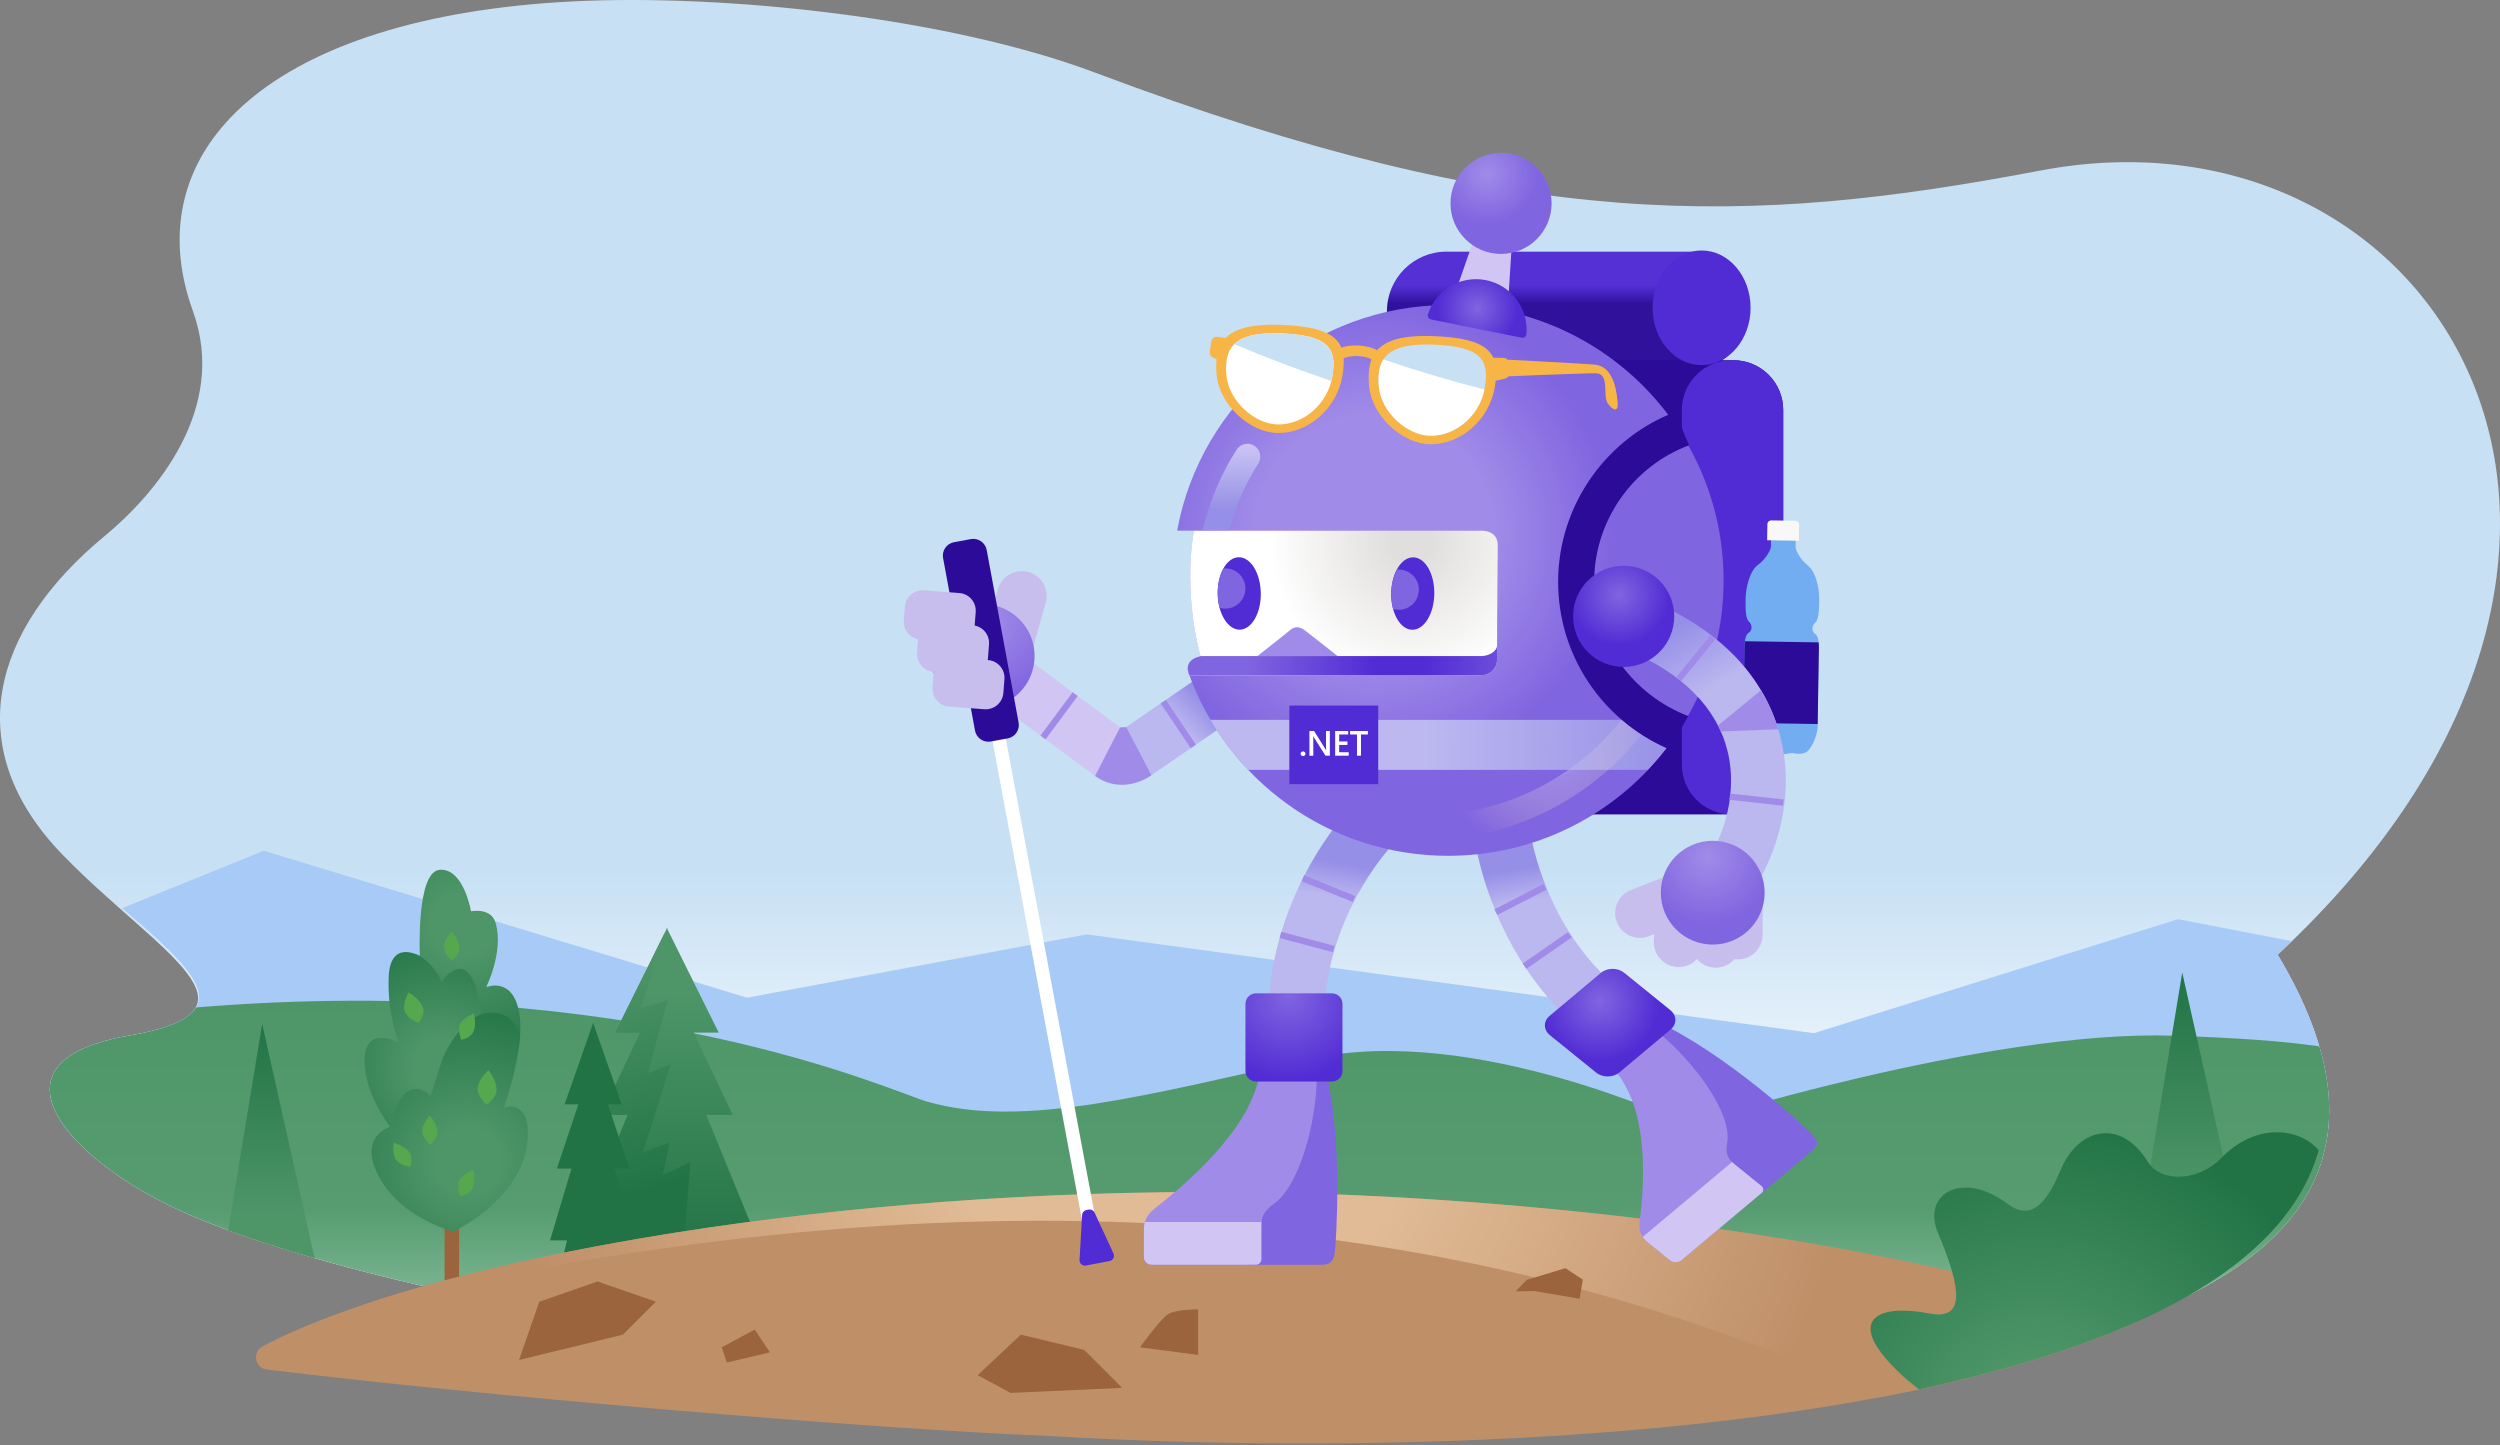 <svg width="1344" height="777" viewBox="0 0 1344 777" fill="none" xmlns="http://www.w3.org/2000/svg">
<rect x="0" y="0" width="1344" height="777" fill="#808080" stroke="none"/>
<path d="M1096.9 91.692C940.4 121.397 818.836 125.651 588.695 39.034C510.31 9.524 389.821 -3.408 307.734 0.764C146.36 8.971 72.093 79.915 103.726 167.288C122.659 219.581 83.768 265.472 56.325 288.116C-4.681 338.448 -22.003 402.25 33.787 459.651C84.818 512.146 148.223 543.185 69.204 556.801C-9.815 570.417 35.602 621.27 91.912 648.502C196.569 699.127 470.418 739.064 613.234 744.75C912.452 762.652 1369.42 755.446 1224.47 513.22C1458.81 295.307 1312.14 50.828 1096.9 91.692Z" fill="url(#paint0_linear)"/>
<path d="M1224.48 513.22C1227.09 510.796 1229.63 508.381 1232.14 505.965L1170.87 494.146L975.174 555.435L584.179 502.321L401.627 536.369L141.82 457.373L65.69 488.168C105.809 522.794 132.252 545.926 69.204 556.793C19.695 565.325 19.036 588.474 39.296 611.273H1251.08C1255.26 583.911 1247.39 551.498 1224.48 513.22Z" fill="#A7CBF6"/>
<path d="M907.057 604.466C907.057 604.466 792.621 549.985 705.433 569.059C618.27 588.116 550.129 607.19 498.358 592.216C479.303 586.701 340.816 522.265 105.403 541.599C101.619 548.049 90.538 553.133 69.221 556.801C-9.798 570.417 35.618 621.27 91.929 648.502C196.585 699.127 470.435 739.064 613.25 744.75C890.655 761.351 1303.66 756.365 1246.88 562.519C1225.45 559.437 1199.88 557.859 1168.63 556.801C1067.81 553.393 907.057 604.466 907.057 604.466Z" fill="url(#paint1_linear)"/>
<path d="M246.802 656.107H239V708.774H246.802V656.107Z" fill="#9B643D"/>
<path d="M222.971 512.732C230.823 537.849 261.895 557.631 278.794 564.081C279.843 556.834 280.193 549.521 278.981 543.6C275.116 524.705 261.374 530.716 261.374 530.716C261.374 530.716 270.82 511.821 266.524 496.367C264.084 487.59 253.214 489.925 253.214 489.925C253.214 489.925 249.349 466.735 236.461 467.597C223.573 468.46 225.721 513.968 225.721 513.968C225.721 513.968 224.615 513.326 222.971 512.732Z" fill="url(#paint2_radial)"/>
<path d="M243.767 521.85C238.617 524.616 237.372 528.43 237.372 528.43C237.372 528.43 235.753 520.703 225.713 513.977C225.713 513.977 209.823 504.533 208.961 525.144C208.098 545.755 214.542 560.779 214.542 560.779C214.542 560.779 196.935 550.473 196.073 568.937C195.21 587.401 209.815 605.865 209.815 605.865C209.815 605.865 203.444 607.768 200.824 613.828C204.925 614.665 209.595 615.056 214.843 615.161C242.043 615.731 258.364 563.634 258.649 552.189C258.942 540.745 255.386 515.62 243.767 521.85Z" fill="url(#paint3_radial)"/>
<path d="M270.812 595.567C270.812 595.567 278.208 575.24 279.534 557.354C276.158 542.136 258.6 539.248 246.868 554.369C235.957 568.441 237.942 571.279 231.401 589.247C231.401 589.247 217.016 573.427 209.823 605.864C209.823 605.864 194.397 610.476 201.663 628.192C212.402 654.383 243.751 662.11 243.751 662.11C243.751 662.11 281.975 644.508 283.692 611.444C284.815 589.995 270.812 595.567 270.812 595.567Z" fill="url(#paint4_radial)"/>
<path d="M261.44 593.843C261.44 593.843 256.517 589.369 256.802 584.887C257.095 580.414 262.595 575.379 262.595 575.379C262.595 575.379 266.94 580.69 266.94 585.733C266.948 590.768 261.44 593.843 261.44 593.843Z" fill="#56A84F"/>
<path d="M224.924 549.969C224.924 549.969 218.805 547.553 217.528 543.559C216.251 539.566 219.619 533.506 219.619 533.506C219.619 533.506 225.493 536.825 227.234 541.225C228.967 545.617 224.924 549.969 224.924 549.969Z" fill="#56A84F"/>
<path d="M243.003 516.368C243.003 516.368 238.772 512.821 238.723 509.015C238.674 505.208 242.759 500.669 242.759 500.669C242.759 500.669 246.575 504.956 246.9 509.218C247.217 513.488 243.003 516.368 243.003 516.368Z" fill="#56A84F"/>
<path d="M231.303 615.43C231.303 615.43 227.072 611.883 227.023 608.077C226.974 604.27 231.058 599.731 231.058 599.731C231.058 599.731 234.874 604.018 235.2 608.28C235.517 612.55 231.303 615.43 231.303 615.43Z" fill="#56A84F"/>
<path d="M247.396 642.987C247.396 642.987 245.289 637.887 247.005 634.487C248.722 631.088 254.45 628.965 254.45 628.965C254.45 628.965 255.85 634.528 254.157 638.457C252.465 642.385 247.396 642.987 247.396 642.987Z" fill="#56A84F"/>
<path d="M220.645 627.191C220.645 627.191 215.153 626.646 212.964 623.539C210.775 620.424 211.589 614.372 211.589 614.372C211.589 614.372 217.162 615.755 219.831 619.098C222.5 622.441 220.645 627.191 220.645 627.191Z" fill="#56A84F"/>
<path d="M247.966 558.965C247.966 558.965 245.761 553.905 247.404 550.473C249.048 547.041 254.735 544.804 254.735 544.804C254.735 544.804 256.24 550.343 254.629 554.304C253.018 558.265 247.966 558.965 247.966 558.965Z" fill="#56A84F"/>
<path d="M169.118 676.409L140.966 550.449L122.66 661.386C136.654 666.543 152.259 671.561 169.118 676.409Z" fill="url(#paint5_linear)"/>
<path d="M328.002 663.021L323.332 677.328L392.905 677.141L389.121 663.021H405.687L379.659 599.374H393.857L372.955 555.109H386.363L358.757 499.425V498.628L358.562 499.026L358.366 498.628V499.425L330.76 555.109H344.169L323.267 599.374H337.464L311.437 663.021H328.002Z" fill="url(#paint6_linear)"/>
<path d="M368.024 664.574L371.156 624.792L356.275 631.697L360.002 614.169L345.649 619.48L360.531 572.198L348.31 576.981L358.936 537.67L344.592 541.924L357.602 500.962L330.76 555.109H344.169L323.267 599.374H337.464L311.437 663.021H328.002L325.512 672.253L368.024 664.574Z" fill="url(#paint7_linear)"/>
<path d="M304.83 666.852L299.436 689.065L339.075 688.358L335.731 677.897H344.868L330.508 628.232H338.343L326.806 593.696H334.21L318.979 550.245V549.627L318.873 549.936L318.759 549.627V550.245L303.528 593.696H310.932L299.395 628.232H307.23L295.693 666.852H304.83Z" fill="#217346"/>
<path d="M1205.26 666.445L1173.17 522.834L1148.72 671.024L1205.26 666.445Z" fill="url(#paint8_linear)"/>
<path d="M748.336 643.516C487.399 629.144 233.565 674.726 141.17 723.821C135.442 726.863 137.012 735.461 143.448 736.25C256.151 750.086 463.364 767.988 564.14 771.99C747.01 782.93 1007.15 774.316 1148.71 710.669C1046.88 677.182 905.487 652.17 748.336 643.516Z" fill="#BF8F68"/>
<path d="M1010.88 751.086C1062.96 741.203 1110.23 727.978 1148.72 710.669C1046.88 677.182 905.487 652.17 748.336 643.516C527.51 631.348 311.778 662.126 194.665 701.632C552.846 618.089 808.967 658.946 1010.88 751.086Z" fill="url(#paint9_radial)"/>
<path d="M1246.52 618.309C1235.48 605.742 1212.26 603.815 1194.06 622.628C1182.17 634.91 1161.81 636.244 1154.55 624.442C1140.1 600.96 1117.31 606.279 1107.77 628.981C1101.99 642.751 1093.66 658.075 1079.16 647.144C1055.1 628.981 1032.84 641.694 1041.92 663.029C1055.14 694.076 1056 709.79 1037.38 706.154C1011.45 701.095 995.165 708.139 1013.32 729.759C1018.86 736.364 1025.23 742.074 1031.62 746.913C1142.99 723.211 1228.52 682.859 1246.52 618.309Z" fill="url(#paint10_radial)"/>
<path d="M603.259 746.108L543.311 748.833L525.598 739.3L548.762 717.509L582.82 725.684L603.259 746.108Z" fill="#9B643D"/>
<path d="M612.794 724.317C612.794 724.317 623.697 709.335 627.781 706.61C631.865 703.885 644.127 703.885 644.127 703.885V728.401L612.794 724.317Z" fill="#9B643D"/>
<path d="M279.021 731.134L289.916 699.802L321.249 688.911L352.581 699.802L334.877 717.509L279.021 731.134Z" fill="#9B643D"/>
<path d="M390.732 732.492L413.888 727.042L405.719 714.785L388.006 724.317L390.732 732.492Z" fill="#9B643D"/>
<path d="M849.217 698.232L825.028 694.084L814.784 694.255L820.724 688.081L841.536 681.777L850.917 687.927L849.217 698.232Z" fill="#9B643D"/>
<path d="M677.258 577.616C670.098 611.558 634.437 640.693 632.183 642.019C629.929 643.345 696.736 644.028 696.736 644.028C696.736 644.028 716.377 597.104 707.891 576.42C707.102 574.5 677.258 577.616 677.258 577.616Z" fill="#A08BE8"/>
<path d="M693.945 639.441L635.34 639.726C635.34 639.726 621.72 648.876 618.099 655.473C615.333 660.516 615.52 671.838 615.764 676.889C615.829 678.296 616.993 679.394 618.4 679.394L674.931 679.289C676.745 679.28 678.21 677.808 678.193 675.994C678.136 669.739 679.21 656.408 681.562 652.601C685.085 646.916 693.945 639.441 693.945 639.441Z" fill="#D0C5F3"/>
<path d="M711.723 571.792C722.528 609.525 718.11 669.349 717.663 672.513C717.036 676.897 716.442 679.972 710.202 679.972C702.44 679.972 669.105 679.972 669.105 679.972L686.607 574.224L711.723 571.792Z" fill="#8065E0"/>
<path d="M677.258 577.616C674.646 596.128 656.169 622.156 621.167 649.389C617.074 652.569 614.967 655.928 614.967 660.67V675.832C614.967 678.077 616.781 679.89 619.027 679.89H675.216C676.802 679.89 678.088 678.605 678.088 677.019V659.523C678.088 654.074 679.186 651.276 684.784 647.257C698.786 637.212 707.63 603.343 707.915 579.242C708.2 555.15 677.258 577.616 677.258 577.616Z" fill="#A08BE8"/>
<path d="M615.496 656.937C615.154 658.092 614.967 659.32 614.967 660.662V675.823C614.967 678.068 616.781 679.882 619.027 679.882H675.216C676.802 679.882 678.088 678.597 678.088 677.011V659.515C678.088 658.58 678.12 657.734 678.202 656.937H615.496Z" fill="#D0C5F3"/>
<path d="M681.896 547.073H711.983C711.983 502.508 736.905 465.963 751.086 451.517C753.112 449.451 727.825 431.866 721.682 439.349C703.245 461.806 681.896 500.775 681.896 547.073Z" fill="url(#paint11_linear)"/>
<path d="M675.224 534.01H716.043C719.176 534.01 721.714 536.548 721.714 539.68V575.745C721.714 578.877 719.176 581.414 716.043 581.414H675.224C672.091 581.414 669.553 578.877 669.553 575.745V539.68C669.553 536.548 672.091 534.01 675.224 534.01Z" fill="url(#paint12_radial)"/>
<path d="M688.803 500.939L687.913 504.296L716.603 511.895L717.492 508.538L688.803 500.939Z" fill="#A08BE8"/>
<path d="M701.094 470.496L699.781 473.712L727.259 484.925L728.572 481.709L701.094 470.496Z" fill="#A08BE8"/>
<path d="M849.193 553.198L868.728 530.326C834.824 501.394 823.205 458.715 821.415 438.56C821.163 435.68 791.36 443.481 793.069 453.014C798.186 481.596 813.971 523.135 849.193 553.198Z" fill="url(#paint13_linear)"/>
<path d="M843.003 501.087L818.594 517.968L820.57 520.824L844.98 503.943L843.003 501.087Z" fill="#A08BE8"/>
<path d="M829.771 475.208L803.399 488.822L804.993 491.908L831.365 478.294L829.771 475.208Z" fill="#A08BE8"/>
<path d="M777.634 199.295H907.741C925.421 199.295 939.757 184.963 939.757 167.288C939.757 149.614 925.421 135.282 907.741 135.282H777.634C759.954 135.282 745.618 149.614 745.618 167.288C745.618 184.963 759.954 199.295 777.634 199.295Z" fill="url(#paint14_linear)"/>
<path d="M824.589 437.828H931.889C946.673 437.828 958.649 425.846 958.649 411.075V220.402C958.649 205.623 946.665 193.65 931.889 193.65H824.589C809.805 193.65 797.829 205.631 797.829 220.402V411.075C797.829 425.855 809.813 437.828 824.589 437.828Z" fill="#2B0B98"/>
<path d="M930.921 437.828H931.889C946.673 437.828 958.649 425.846 958.649 411.075V220.402C958.649 205.623 946.665 193.65 931.889 193.65H930.921C916.138 193.65 904.161 205.631 904.161 220.402V411.075C904.161 425.855 916.138 437.828 930.921 437.828Z" fill="#512BD4"/>
<path d="M529.032 343.272L536.525 316.682C538.576 309.614 545.963 305.539 553.042 307.581C560.112 309.63 564.188 317.016 562.146 324.092L554.457 351.357L529.032 343.272Z" fill="#C7BEED"/>
<path d="M667.348 383.526L619.018 416.736L602.86 392.636L651.189 359.426L667.348 383.526Z" fill="url(#paint15_linear)"/>
<path d="M626.804 376.254L623.986 378.142L640.142 402.243L642.961 400.355L626.804 376.254Z" fill="#A08BE8"/>
<path d="M605.95 393.852L550.826 353.012L533.546 376.321L588.67 417.161L605.95 393.852Z" fill="#D0C5F3"/>
<path d="M576.635 372.156L559.355 395.466L562.081 397.485L579.36 374.176L576.635 372.156Z" fill="#A08BE8"/>
<path d="M528.283 380.565C543.696 380.565 556.191 368.075 556.191 352.666C556.191 337.258 543.696 324.767 528.283 324.767C512.87 324.767 500.376 337.258 500.376 352.666C500.376 368.075 512.87 380.565 528.283 380.565Z" fill="url(#paint16_radial)"/>
<path d="M605.447 390.904L619.018 416.745C619.018 416.745 604.292 428.116 588.687 417.176C597.303 400.445 602.16 391.034 602.16 391.034L605.447 390.904Z" fill="#A08BE8"/>
<path d="M645.388 352.821C635.6 315.267 641.914 285.286 641.914 285.286H633.078L632.858 285.115C645.518 216.197 705.906 163.978 778.505 163.978C860.299 163.978 926.601 230.26 926.601 312.03C926.601 393.799 860.299 460.082 778.505 460.082C713.969 460.082 659.081 418.803 638.79 361.223C638.212 358.767 638.261 354.383 645.388 352.821Z" fill="url(#paint17_radial)"/>
<path d="M639.334 362.923C639.334 362.923 635.234 355.033 645.331 352.821C635.665 315.723 641.702 286.034 641.849 285.318H795.493C795.493 285.318 805.175 284.334 805.175 293.176C805.175 302.017 804.809 326.988 804.809 354.61C804.809 360.288 800.155 363.029 796.494 363.029H638.724C639.115 362.964 639.334 362.923 639.334 362.923Z" fill="url(#paint18_radial)"/>
<path d="M719.094 352.707C719.094 352.707 704.327 341.019 701.447 338.863C698.567 336.708 696.044 336.586 693.4 338.863C690.756 341.141 675.972 352.707 675.972 352.707H719.094Z" fill="#A08BE8"/>
<path d="M639.334 362.923C639.334 362.923 635.234 355.033 645.331 352.821C645.323 352.78 645.315 352.74 645.298 352.707H796.388C799.903 352.707 804.427 350.608 804.817 347.208C804.809 349.649 804.809 352.121 804.809 354.618C804.809 359.775 800.977 362.492 797.535 362.956C797.194 362.996 796.844 363.037 796.494 363.037H786.169H638.724C639.115 362.964 639.334 362.923 639.334 362.923Z" fill="url(#paint19_radial)"/>
<path d="M650.701 386.999H906.073C900.337 396.735 893.527 405.748 885.798 413.89H670.977C663.247 405.748 656.429 396.735 650.701 386.999Z" fill="url(#paint20_linear)"/>
<path d="M810.831 161.782L782.777 156.121L792.54 128.132L812.686 132.191L810.831 161.782Z" fill="#D0C5F3"/>
<path d="M806.966 136.502C821.974 136.502 834.141 124.339 834.141 109.335C834.141 94.331 821.974 82.168 806.966 82.168C791.957 82.168 779.791 94.331 779.791 109.335C779.791 124.339 791.957 136.502 806.966 136.502Z" fill="url(#paint21_radial)"/>
<path d="M818.006 181.547C819.267 181.799 820.504 180.912 820.618 179.627C821.822 166.011 812.62 153.388 798.911 150.622C785.201 147.857 771.825 155.933 767.651 168.948C767.261 170.176 768.05 171.477 769.311 171.729L818.006 181.547Z" fill="url(#paint22_radial)"/>
<path d="M771.081 319.261C771.241 308.508 766.184 299.714 759.786 299.618C753.388 299.523 748.071 308.163 747.911 318.916C747.751 329.67 752.807 338.464 759.205 338.559C765.604 338.655 770.92 330.015 771.081 319.261Z" fill="#512BD4"/>
<path d="M666.508 338.513C672.906 338.417 677.963 329.623 677.803 318.87C677.642 308.116 672.326 299.476 665.928 299.572C659.529 299.667 654.473 308.462 654.633 319.215C654.793 329.968 660.11 338.608 666.508 338.513Z" fill="#512BD4"/>
<path d="M759.597 309.354C757.229 306.987 754.04 305.946 750.956 306.23C749.141 309.622 747.994 314.055 747.921 318.935C747.872 321.978 748.263 324.849 748.963 327.427C752.624 328.468 756.716 327.557 759.597 324.678C763.827 320.44 763.827 313.583 759.597 309.354Z" fill="#8065E0"/>
<path d="M666.363 308.719C663.996 306.352 660.798 305.311 657.706 305.596C655.737 309.134 654.55 313.925 654.631 319.196C654.672 321.888 655.038 324.45 655.656 326.768C659.334 327.842 663.459 326.931 666.363 324.035C670.594 319.806 670.594 312.949 666.363 308.719Z" fill="#8065E0"/>
<path d="M740.94 379.313H693.147V421.576H740.94V379.313Z" fill="#512BD4"/>
<path d="M700.503 406.464C700.145 406.464 699.835 406.342 699.583 406.106C699.331 405.862 699.201 405.569 699.201 405.227C699.201 404.886 699.331 404.585 699.583 404.341C699.835 404.097 700.145 403.967 700.503 403.967C700.869 403.967 701.178 404.089 701.43 404.341C701.69 404.585 701.821 404.886 701.821 405.227C701.821 405.569 701.69 405.862 701.43 406.106C701.178 406.342 700.869 406.464 700.503 406.464Z" fill="white"/>
<path d="M714.936 406.26H712.585L706.401 396.508C706.247 396.264 706.116 396.003 706.011 395.743H705.954C706.002 396.028 706.027 396.638 706.027 397.565V406.268H703.952V392.994H706.45L712.43 402.519C712.682 402.917 712.845 403.186 712.918 403.332H712.951C712.894 402.982 712.861 402.388 712.861 401.543V392.994H714.928V406.26H714.936Z" fill="white"/>
<path d="M725.049 406.26H717.784V392.986H724.765V394.857H719.932V398.614H724.382V400.477H719.932V404.398H725.049V406.26Z" fill="white"/>
<path d="M735.382 394.857H731.664V406.26H729.516V394.857H725.806V392.986H735.391V394.857H735.382Z" fill="white"/>
<path d="M975.914 340.872C973.514 339.213 974.165 336.187 975.808 334.796C977.452 333.406 977.915 329.566 978.021 322.897C978.127 316.219 976.239 307.491 972.041 304.189C967.843 300.887 965.296 295.787 965.321 294.168C965.345 292.549 965.426 287.287 965.426 287.287L960.032 287.197L957.534 287.157L952.14 287.067C952.14 287.067 952.059 292.33 952.034 293.948C952.01 295.567 949.3 300.586 944.996 303.75C940.692 306.922 938.536 315.584 938.43 322.262C938.325 328.94 938.666 332.787 940.261 334.227C941.856 335.667 942.417 338.717 939.96 340.295C937.503 341.873 937.804 348.356 937.771 350.576C937.739 352.805 937.202 386.381 937.145 390.229C937.08 394.076 939.407 400.583 941.994 403.259C944.581 405.927 950.269 404.601 950.269 404.601C950.269 404.601 952.335 405 954.459 405.325C954.906 405.553 955.313 405.691 955.647 405.691C955.988 405.699 956.42 405.675 956.9 405.642C957.371 405.691 957.803 405.723 958.153 405.732C958.486 405.74 958.901 405.61 959.349 405.398C961.48 405.138 963.555 404.804 963.555 404.804C963.555 404.804 969.202 406.309 971.87 403.723C974.547 401.136 977.077 394.702 977.134 390.855C977.199 387.008 977.728 353.431 977.761 351.202C977.81 348.998 978.314 342.524 975.914 340.872Z" fill="#72ACF1"/>
<path d="M937.78 350.584C937.747 352.618 937.3 380.85 937.178 388.618L977.176 389.253C977.298 381.485 977.745 353.252 977.778 351.219C977.794 350.023 977.94 347.599 977.704 345.346L938.048 344.72C937.731 346.957 937.796 349.389 937.78 350.584Z" fill="#2B0B98"/>
<path d="M967.061 290.695L967.2 282.081C967.216 280.934 966.305 279.991 965.158 279.975L952.253 279.771C951.106 279.755 950.162 280.666 950.146 281.813L950.008 290.426L967.061 290.695Z" fill="#F9F8F7"/>
<path d="M719.42 187.493C727.93 183.784 739.85 186.736 741.184 189.217C742.519 191.698 742.494 197.424 739.166 194.471C734.683 190.494 725.473 190.754 721.397 193.056C717.321 195.358 719.42 187.493 719.42 187.493Z" fill="#F7B548"/>
<path d="M810.773 193.39C810.773 193.39 849.485 195.358 857.215 196.009C868.532 196.969 869.354 213.163 869.671 217.222C869.98 221.273 867.133 220.972 864.301 216.799C861.47 212.626 865.579 200.702 857.833 200.67C850.087 200.637 807.25 202.459 807.25 202.459L810.773 193.39Z" fill="#F7B548"/>
<path d="M803.686 192.292L808.316 192.414C809.919 192.454 811.212 193.756 811.245 195.358L811.359 200.588C811.391 202.02 810.407 203.28 808.999 203.59L804.394 204.614C802.539 205.029 800.766 203.638 800.725 201.743L800.586 195.366C800.554 193.65 801.962 192.251 803.686 192.292Z" fill="#F7B548"/>
<path d="M658.251 181.571L654.191 181.051C652.784 180.872 651.474 181.994 651.222 183.613L650.392 188.875C650.164 190.323 650.847 191.722 652.027 192.235L655.908 193.91C657.47 194.585 659.211 193.43 659.512 191.519L660.521 185.101C660.798 183.377 659.765 181.766 658.251 181.571Z" fill="#F7B548"/>
<path d="M770.833 180.701C741.445 179.53 734.35 189.396 736.018 207.6C737.49 223.648 753.852 238.655 768.888 238.825C784.949 239.004 800.644 226.096 803.662 207.901C806.681 189.705 800.554 181.897 770.833 180.701Z" fill="#F7B548"/>
<path d="M770.621 185.272C745.862 184.28 739.882 192.601 741.29 207.933C742.535 221.451 756.318 234.091 768.977 234.238C782.508 234.392 795.729 223.517 798.276 208.185C800.823 192.853 795.664 186.272 770.621 185.272Z" fill="#C7E0F4"/>
<path d="M688.876 174.658C659.488 173.486 652.393 183.353 654.061 201.556C655.534 217.604 671.896 232.611 686.931 232.782C702.992 232.961 718.687 220.052 721.706 201.857C724.716 183.67 718.598 175.845 688.876 174.658Z" fill="#F7B548"/>
<path d="M688.656 179.229C663.898 178.236 657.917 186.557 659.325 201.89C660.57 215.408 674.353 228.048 687.013 228.194C700.543 228.349 713.765 217.474 716.311 202.142C718.858 186.81 713.7 180.229 688.656 179.229Z" fill="white"/>
<path d="M531.66 369.626C533.686 369.121 535.72 370.431 536.102 372.481L589.281 657.116C589.639 659.084 588.337 660.971 586.368 661.337C585.147 661.565 583.951 661.142 583.138 660.321C582.641 659.816 582.283 659.166 582.145 658.417L528.975 373.806C528.625 371.919 528.796 370.52 530.659 370.057L531.66 369.626Z" fill="white"/>
<path d="M541.749 396.955L532.685 398.631C528.714 399.363 524.898 396.744 524.166 392.774L506.999 300.008C506.266 296.039 508.886 292.224 512.857 291.492L521.921 289.816C525.891 289.084 529.707 291.703 530.439 295.673L547.607 388.439C548.339 392.408 545.719 396.223 541.749 396.955Z" fill="#2B0B98"/>
<path d="M510.107 379.834L529.178 381.289C534.426 381.688 539.015 377.759 539.413 372.513L539.983 365.095C540.382 359.849 536.452 355.261 531.204 354.863L512.133 353.407C506.885 353.008 502.296 356.937 501.897 362.183L501.328 369.601C500.929 374.856 504.859 379.435 510.107 379.834Z" fill="#C7BEED"/>
<path d="M501.816 361.117L520.888 362.573C526.135 362.972 530.724 359.043 531.123 353.797L531.692 346.379C532.091 341.133 528.161 336.545 522.913 336.147L503.842 334.691C498.594 334.292 494.005 338.221 493.607 343.467L493.037 350.885C492.63 356.14 496.568 360.719 501.816 361.117Z" fill="#C7BEED"/>
<path d="M494.664 343.784L513.736 345.24C518.983 345.639 523.572 341.71 523.971 336.464L524.541 329.046C524.939 323.799 521.009 319.212 515.762 318.813L496.69 317.357C491.442 316.959 486.854 320.887 486.455 326.134L485.885 333.552C485.479 338.806 489.416 343.386 494.664 343.784Z" fill="#C7BEED"/>
<path d="M583.789 680.354L596.538 677.93C598.377 677.58 599.402 675.588 598.613 673.888L588.442 651.894C587.889 650.69 586.587 650.023 585.286 650.275L584.081 650.503C582.78 650.747 581.82 651.853 581.738 653.171L580.363 677.361C580.257 679.232 581.942 680.704 583.789 680.354Z" fill="#512BD4"/>
<path d="M867.597 574.452C888.995 600.805 884.764 642.41 884.089 644.704C883.414 647.006 935.127 604.498 935.127 604.498C935.127 604.498 912.997 561.796 890.118 553.995C887.994 553.271 867.597 574.452 867.597 574.452Z" fill="#A08BE8"/>
<path d="M929.351 603.351L884.691 641.206C884.691 641.206 881.502 655.823 883.959 662.378C885.838 667.389 894.951 674.522 899.133 677.605C900.296 678.467 902.062 678.427 903.136 677.516L946.347 641.117C947.731 639.945 947.682 638.058 946.233 636.903C941.238 632.934 931.499 623.702 930.286 619.741C928.488 613.844 929.351 603.351 929.351 603.351Z" fill="#D0C5F3"/>
<path d="M889.386 548.57C927.553 565.814 971.553 606.995 973.709 609.313C976.704 612.526 978.681 614.877 973.905 618.887C967.957 623.873 942.434 645.297 942.434 645.297L872.088 566.269L889.386 548.57Z" fill="#8065E0"/>
<path d="M867.597 574.452C880.265 587.995 886.725 616.552 881.485 656.506C880.875 661.175 881.925 664.68 885.675 667.722L897.685 677.442C899.458 678.882 902.29 678.874 904.006 677.434L947.047 641.32C948.259 640.303 948.227 638.652 946.974 637.635L933.118 626.419C928.797 622.929 927.422 620.424 928.529 614.259C931.303 598.821 911.239 571.426 892.38 555.801C873.52 540.176 867.597 574.452 867.597 574.452Z" fill="#A08BE8"/>
<path d="M883.121 664.989C883.772 665.949 884.601 666.852 885.667 667.722L897.676 677.442C899.45 678.882 902.281 678.874 903.998 677.434L947.039 641.32C948.251 640.303 948.219 638.652 946.966 637.635L933.11 626.419C932.369 625.817 931.726 625.256 931.157 624.686L883.121 664.989Z" fill="#D0C5F3"/>
<path d="M833.034 546.162L860.632 523.005C864.041 520.142 869.671 520.134 873.194 522.989L897.969 543.039C901.492 545.894 901.59 550.53 898.181 553.393L870.583 576.55C867.174 579.413 861.543 579.421 858.02 576.566L833.245 556.516C829.714 553.661 829.617 549.025 833.034 546.162Z" fill="url(#paint23_radial)"/>
<path d="M914.779 196.293C929.32 196.293 941.108 182.495 941.108 165.474C941.108 148.453 929.32 134.655 914.779 134.655C900.238 134.655 888.45 148.453 888.45 165.474C888.45 182.495 900.238 196.293 914.779 196.293Z" fill="#512BD4"/>
<path d="M660.92 285.017C664.15 272.459 669.349 260.356 676.468 249.204C678.527 245.983 677.583 241.705 674.353 239.647C671.131 237.589 666.851 238.533 664.793 241.762C656.225 255.182 650.156 269.831 646.657 285.017H660.92Z" fill="url(#paint24_linear)"/>
<path d="M743.771 193.227C741.339 196.952 740.737 201.898 741.29 207.933C742.535 221.451 756.318 234.091 768.978 234.238C782.158 234.384 795.03 224.079 798.048 209.381C780.865 205.037 762.713 199.718 743.771 193.227Z" fill="white"/>
<path d="M715.758 204.802C715.978 203.931 716.165 203.053 716.32 202.15C718.858 186.818 713.708 180.237 688.665 179.237C675.687 178.716 667.876 180.758 663.581 185.02C681.521 192.625 698.957 199.173 715.758 204.802Z" fill="#C7E0F4"/>
<path d="M766.162 443.334C766.78 440.447 769.278 438.226 772.37 438.08C823.767 435.721 869.907 403.601 889.906 356.237C891.338 352.845 895.243 351.259 898.636 352.691C902.029 354.122 903.615 358.027 902.184 361.418C880.199 413.483 829.486 448.792 772.98 451.387C769.303 451.558 766.186 448.711 766.024 445.042C765.999 444.457 766.048 443.879 766.162 443.334Z" fill="url(#paint25_radial)"/>
<path d="M902.371 220.809C902.362 225.396 904.177 230.846 908.025 239.378C877.881 250.627 857.027 279.82 857.027 312.802C857.027 345.997 878.32 373.668 907.594 384.974C903.876 391.855 900.548 397.004 896.081 402.266C861.706 387.105 837.647 352.715 837.647 312.802C837.655 271.263 864.171 234.539 902.371 220.809Z" fill="#2B0B98"/>
<path d="M929.594 349.73C919.058 339.66 904.925 330.128 886 322.27L874.724 349.429C904.462 361.768 923.159 380.655 928.789 404.032C934.883 429.344 924.818 455.706 912.134 470.607L934.533 489.656C950.757 470.591 966.476 434.924 957.388 397.15C953.995 383.071 946.339 365.729 929.594 349.73Z" fill="url(#paint26_linear)"/>
<path d="M919.466 341.554L901.121 364.037L903.75 366.181L922.095 343.698L919.466 341.554Z" fill="#A08BE8"/>
<path d="M930.101 426.604L929.729 429.975L958.573 433.164L958.946 429.793L930.101 426.604Z" fill="#A08BE8"/>
<path d="M955.988 392.034L925.119 393.23C924.639 392.156 924.127 391.099 923.59 390.049L946.721 371.065C951.058 378.32 954.003 385.446 955.988 392.034Z" fill="#A08BE8"/>
<path d="M912.142 493.219L886.424 503.321C879.549 505.965 871.835 502.54 869.191 495.675C866.547 488.802 869.972 481.091 876.839 478.448L903.209 468.085L912.142 493.219Z" fill="#C7BEED"/>
<path d="M935.737 479.383L935.705 507.006C935.648 514.367 929.627 520.288 922.264 520.223C914.901 520.166 908.977 514.147 909.043 506.786L909.075 478.456L935.737 479.383Z" fill="#C7BEED"/>
<path d="M916.528 479.383L915.795 506.998C915.551 514.351 909.384 520.118 902.021 519.874C894.658 519.63 888.897 513.464 889.141 506.103L889.898 477.789L916.528 479.383Z" fill="#C7BEED"/>
<path d="M947.633 474.95L947.6 502.573C947.544 509.934 941.523 515.855 934.159 515.79C926.796 515.733 920.873 509.714 920.938 502.353L920.971 474.023L947.633 474.95Z" fill="#C7BEED"/>
<path d="M920.767 507.803C936.179 507.803 948.674 495.312 948.674 479.904C948.674 464.496 936.179 452.005 920.767 452.005C905.354 452.005 892.859 464.496 892.859 479.904C892.859 495.312 905.354 507.803 920.767 507.803Z" fill="url(#paint27_radial)"/>
<path d="M872.869 358.539C887.891 358.539 900.068 346.365 900.068 331.348C900.068 316.33 887.891 304.156 872.869 304.156C857.847 304.156 845.669 316.33 845.669 331.348C845.669 346.365 857.847 358.539 872.869 358.539Z" fill="url(#paint28_radial)"/>
<defs>
<linearGradient id="paint0_linear" x1="672.004" y1="750.802" x2="672.004" y2="-0" gradientUnits="userSpaceOnUse">
<stop offset="0.147" stop-color="white"/>
<stop offset="0.378" stop-color="#C7E0F4"/>
</linearGradient>
<linearGradient id="paint1_linear" x1="639.484" y1="537.99" x2="639.484" y2="750.802" gradientUnits="userSpaceOnUse">
<stop stop-color="#4E9668"/>
<stop offset="0.524" stop-color="#569C70"/>
<stop offset="0.96" stop-color="#9FCDB3"/>
</linearGradient>
<radialGradient id="paint2_radial" cx="0" cy="0" r="1" gradientUnits="userSpaceOnUse" gradientTransform="translate(248.939 497.09) scale(85.668 85.643)">
<stop offset="0.192" stop-color="#4E9668"/>
<stop offset="1" stop-color="#217346"/>
</radialGradient>
<radialGradient id="paint3_radial" cx="0" cy="0" r="1" gradientUnits="userSpaceOnUse" gradientTransform="translate(237.38 573.249) scale(76.98 76.957)">
<stop offset="0.192" stop-color="#4E9668"/>
<stop offset="1" stop-color="#217346"/>
</radialGradient>
<radialGradient id="paint4_radial" cx="0" cy="0" r="1" gradientUnits="userSpaceOnUse" gradientTransform="translate(251.472 624.049) scale(90.406 90.38)">
<stop offset="0.192" stop-color="#4E9668"/>
<stop offset="1" stop-color="#217346"/>
</radialGradient>
<linearGradient id="paint5_linear" x1="145.89" y1="676.409" x2="145.89" y2="550.446" gradientUnits="userSpaceOnUse">
<stop offset="0.192" stop-color="#4E9668"/>
<stop offset="1" stop-color="#217346"/>
</linearGradient>
<linearGradient id="paint6_linear" x1="358.562" y1="498.629" x2="358.562" y2="677.327" gradientUnits="userSpaceOnUse">
<stop offset="0.192" stop-color="#4E9668"/>
<stop offset="1" stop-color="#217346"/>
</linearGradient>
<linearGradient id="paint7_linear" x1="308.619" y1="493.736" x2="351.214" y2="638.947" gradientUnits="userSpaceOnUse">
<stop offset="0.192" stop-color="#4E9668"/>
<stop offset="1" stop-color="#217346"/>
</linearGradient>
<linearGradient id="paint8_linear" x1="1176.99" y1="671.027" x2="1176.99" y2="522.837" gradientUnits="userSpaceOnUse">
<stop offset="0.192" stop-color="#4E9668"/>
<stop offset="1" stop-color="#217346"/>
</linearGradient>
<radialGradient id="paint9_radial" cx="0" cy="0" r="1" gradientUnits="userSpaceOnUse" gradientTransform="translate(634.891 580.215) scale(482.302 482.159)">
<stop offset="0.272" stop-color="#E0BB95"/>
<stop offset="0.749" stop-color="#BF8F68"/>
</radialGradient>
<radialGradient id="paint10_radial" cx="0" cy="0" r="1" gradientUnits="userSpaceOnUse" gradientTransform="translate(1095.42 767.436) scale(168.821 168.771)">
<stop offset="0.192" stop-color="#4E9668"/>
<stop offset="1" stop-color="#217346"/>
</radialGradient>
<linearGradient id="paint11_linear" x1="726.273" y1="437.294" x2="706.167" y2="551.355" gradientUnits="userSpaceOnUse">
<stop offset="0.237" stop-color="#958FE7"/>
<stop offset="0.396" stop-color="#BBB7EF"/>
</linearGradient>
<radialGradient id="paint12_radial" cx="0" cy="0" r="1" gradientUnits="userSpaceOnUse" gradientTransform="translate(692.852 535.483) scale(46.012 45.999)">
<stop stop-color="#8065E0"/>
<stop offset="1" stop-color="#512BD4"/>
</radialGradient>
<linearGradient id="paint13_linear" x1="821.299" y1="437.394" x2="841.935" y2="554.435" gradientUnits="userSpaceOnUse">
<stop offset="0.237" stop-color="#958FE7"/>
<stop offset="0.391" stop-color="#BBB7EF"/>
</linearGradient>
<linearGradient id="paint14_linear" x1="842.687" y1="135.281" x2="842.687" y2="199.292" gradientUnits="userSpaceOnUse">
<stop offset="0.283" stop-color="#512BD4" stop-opacity="0.973"/>
<stop offset="0.439" stop-color="#2B0B98" stop-opacity="0.973"/>
</linearGradient>
<linearGradient id="paint15_linear" x1="657.479" y1="365.714" x2="612.741" y2="410.465" gradientUnits="userSpaceOnUse">
<stop offset="0.237" stop-color="#958FE7"/>
<stop offset="0.539" stop-color="#BBB7EF"/>
</linearGradient>
<radialGradient id="paint16_radial" cx="0" cy="0" r="1" gradientUnits="userSpaceOnUse" gradientTransform="translate(531.939 334.478) scale(40.441 40.429)">
<stop stop-color="#A08BE8"/>
<stop offset="0.994" stop-color="#8065E0"/>
</radialGradient>
<radialGradient id="paint17_radial" cx="0" cy="0" r="1" gradientUnits="userSpaceOnUse" gradientTransform="translate(738.586 287.663) rotate(180) scale(186.671 186.616)">
<stop offset="0.347" stop-color="#A08BE8"/>
<stop offset="0.684" stop-color="#8065E0"/>
<stop offset="0.76" stop-color="#8065E0"/>
</radialGradient>
<radialGradient id="paint18_radial" cx="0" cy="0" r="1" gradientUnits="userSpaceOnUse" gradientTransform="translate(758.706 290.975) scale(116.393 116.359)">
<stop offset="0.093" stop-color="#E1DFDD"/>
<stop offset="0.657" stop-color="white"/>
</radialGradient>
<radialGradient id="paint19_radial" cx="0" cy="0" r="1" gradientUnits="userSpaceOnUse" gradientTransform="translate(752.309 357.065) scale(82.416 82.391)">
<stop offset="0.157" stop-color="#512BD4"/>
<stop offset="0.997" stop-color="#8065E0"/>
</radialGradient>
<linearGradient id="paint20_linear" x1="968.28" y1="401.605" x2="712.915" y2="399.955" gradientUnits="userSpaceOnUse">
<stop offset="0.237" stop-color="#958FE7"/>
<stop offset="0.804" stop-color="#BDB9F0"/>
</linearGradient>
<radialGradient id="paint21_radial" cx="0" cy="0" r="1" gradientUnits="userSpaceOnUse" gradientTransform="translate(799.321 93.416) scale(27.179 27.171)">
<stop stop-color="#A08BE8"/>
<stop offset="1" stop-color="#8065E0"/>
</radialGradient>
<radialGradient id="paint22_radial" cx="0" cy="0" r="1" gradientUnits="userSpaceOnUse" gradientTransform="translate(794.138 165.831) scale(21.855 21.849)">
<stop stop-color="#8065E0"/>
<stop offset="1" stop-color="#512BD4"/>
</radialGradient>
<radialGradient id="paint23_radial" cx="0" cy="0" r="1" gradientUnits="userSpaceOnUse" gradientTransform="translate(860.124 538.549) scale(32.147 32.138)">
<stop stop-color="#8065E0"/>
<stop offset="1" stop-color="#512BD4"/>
</radialGradient>
<linearGradient id="paint24_linear" x1="662.116" y1="285.019" x2="662.116" y2="238.562" gradientUnits="userSpaceOnUse">
<stop offset="0.237" stop-color="#958FE7"/>
<stop offset="0.804" stop-color="#BDB9F0"/>
<stop offset="0.997" stop-color="#D0C5F3" stop-opacity="0.973"/>
</linearGradient>
<radialGradient id="paint25_radial" cx="0" cy="0" r="1" gradientUnits="userSpaceOnUse" gradientTransform="translate(834.32 401.349) rotate(102.091) scale(59.795 59.811)">
<stop stop-color="#BDB9F0"/>
<stop offset="0.297" stop-color="#C3BCEB" stop-opacity="0.4"/>
<stop offset="0.413" stop-color="#CEC3E2" stop-opacity="0.334"/>
<stop offset="0.79" stop-color="#EDD6C9" stop-opacity="0.119"/>
<stop offset="1" stop-color="#F9DDBF" stop-opacity="0"/>
</radialGradient>
<linearGradient id="paint26_linear" x1="875.885" y1="328.109" x2="960.484" y2="474.682" gradientUnits="userSpaceOnUse">
<stop offset="0.116" stop-color="#958FE7"/>
<stop offset="0.347" stop-color="#BBB7EF"/>
</linearGradient>
<radialGradient id="paint27_radial" cx="0" cy="0" r="1" gradientUnits="userSpaceOnUse" gradientTransform="translate(918.089 460.951) scale(53.468 53.452)">
<stop stop-color="#A08BE8"/>
<stop offset="0.665" stop-color="#8065E0"/>
</radialGradient>
<radialGradient id="paint28_radial" cx="0" cy="0" r="1" gradientUnits="userSpaceOnUse" gradientTransform="translate(870.508 320.062) scale(27.2 27.192)">
<stop stop-color="#8065E0"/>
<stop offset="1" stop-color="#512BD4"/>
</radialGradient>
</defs>
</svg>

